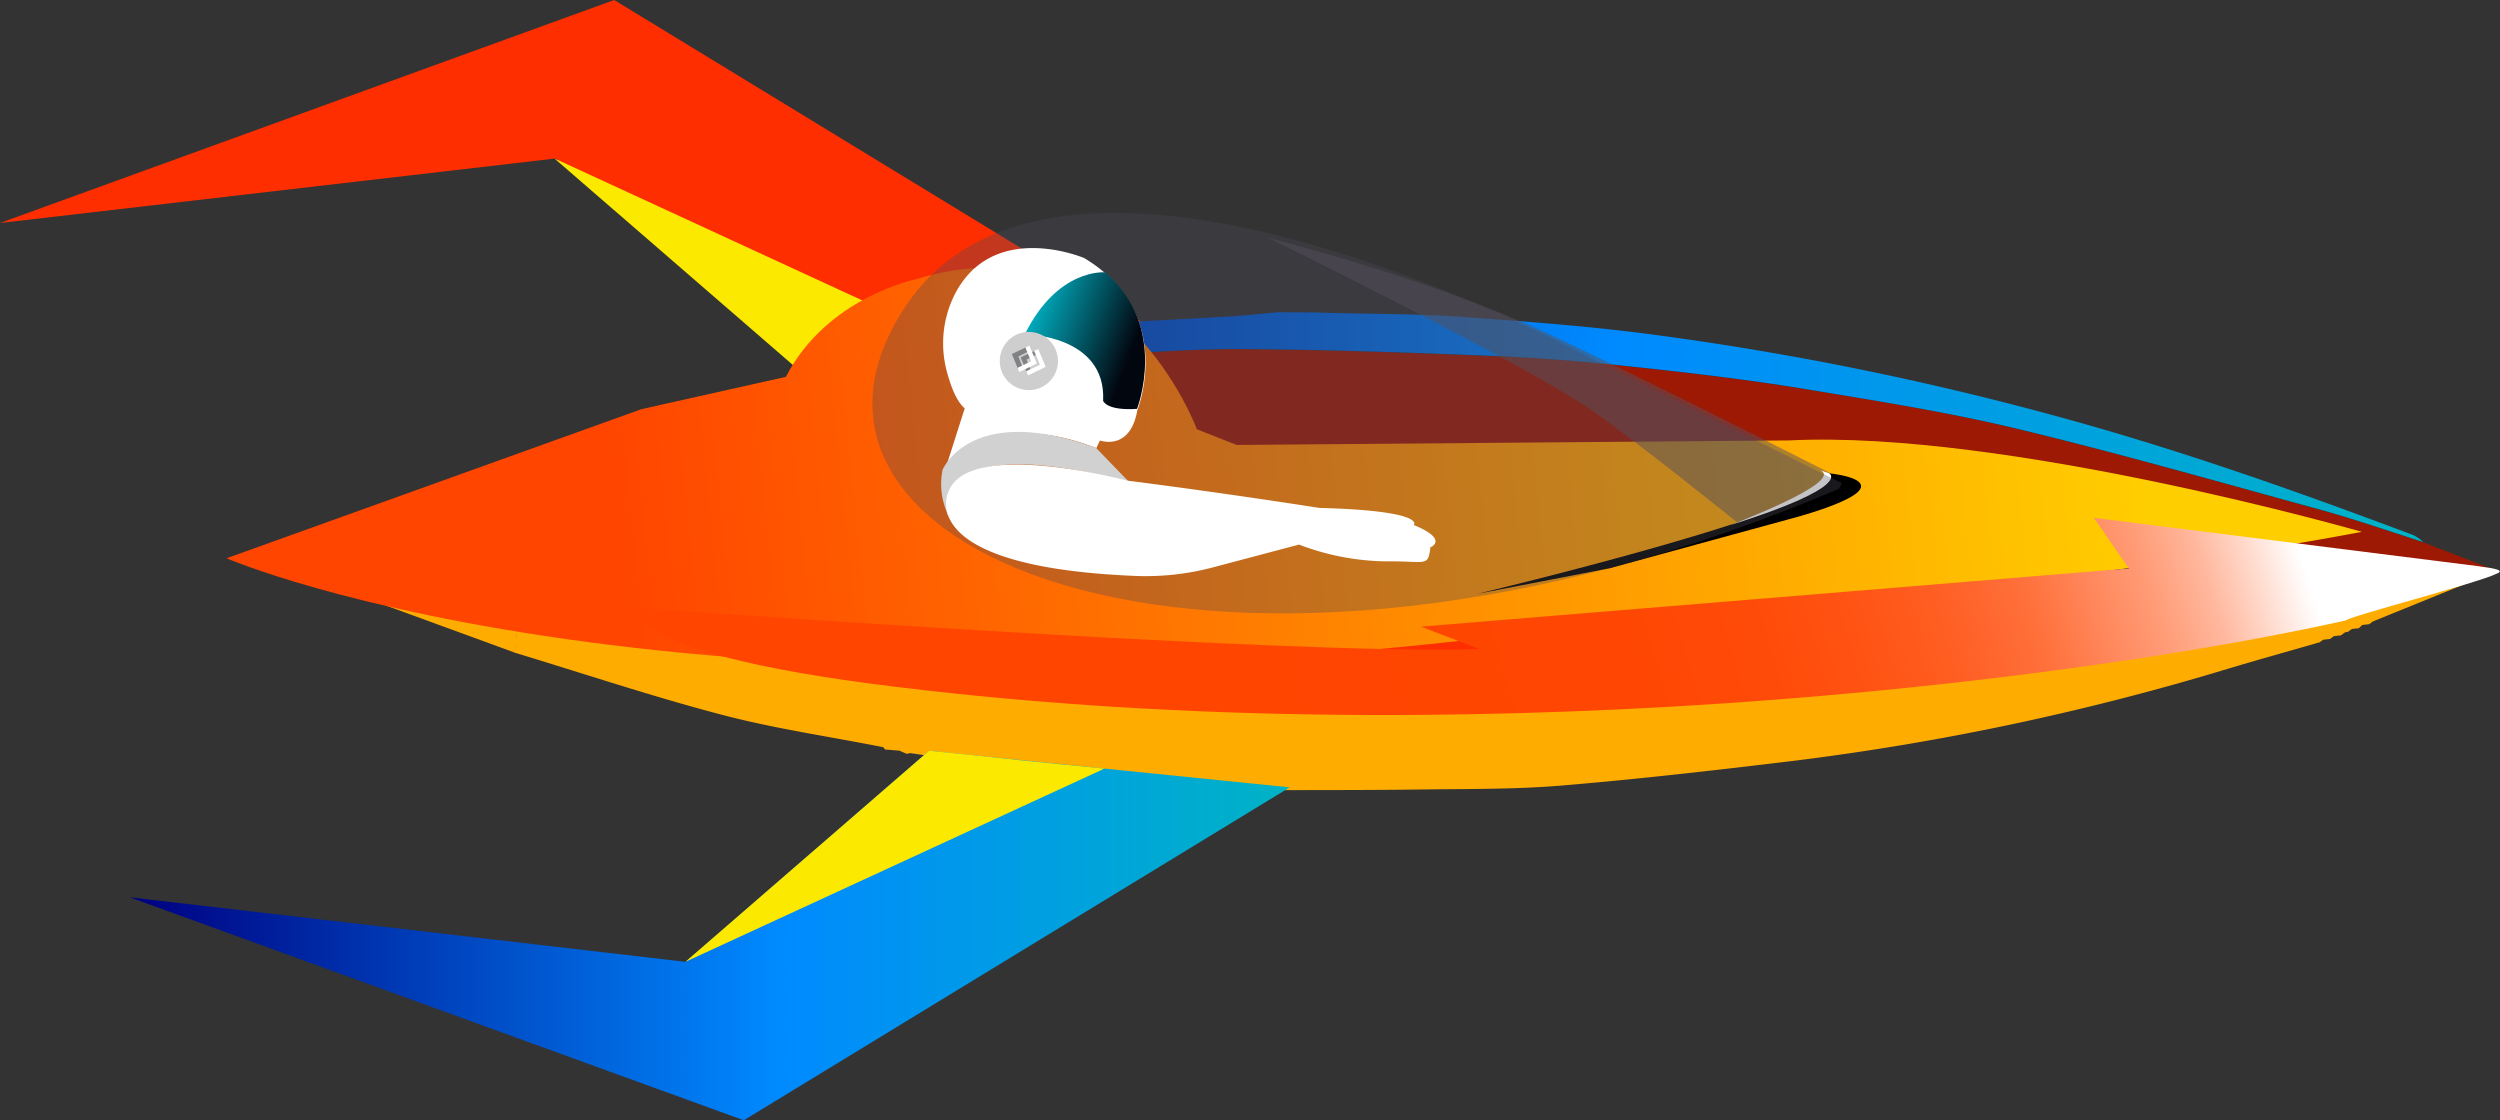 <svg xmlns="http://www.w3.org/2000/svg" xmlns:xlink="http://www.w3.org/1999/xlink" viewBox="0 0 447.41 200.49"><rect x="0" y="0" width="447.41" height="200.49" fill="#333333" stroke="none"/><defs><style>.cls-1{fill:#fe2e00;}.cls-2{fill:#9d1904;}.cls-3{fill:#fead00;}.cls-4{fill:url(#linear-gradient);}.cls-5{fill:#f8f8f8;}.cls-6{fill:#002b24;}.cls-7{fill:#fefefe;}.cls-8{fill:#e5ac4c;}.cls-9{fill:#ef2c00;}.cls-10{fill:url(#linear-gradient-2);}.cls-11{fill:#fce900;}.cls-12{fill:#c12906;}.cls-13{fill:#ffae00;}.cls-14{fill:#fff;}.cls-15{fill:url(#linear-gradient-3);}.cls-16{fill:url(#linear-gradient-4);}.cls-17{fill:#5a525d;opacity:0.5;}.cls-18{fill:#4a495a;opacity:0.33;}.cls-19{fill:url(#linear-gradient-5);}.cls-20{fill:#cecece;}.cls-21{fill:#808285;}.cls-22{fill:#d1d1d1;}</style><linearGradient id="linear-gradient" x1="103.81" y1="76.47" x2="433.68" y2="76.47" gradientUnits="userSpaceOnUse"><stop offset="0" stop-color="navy"/><stop offset="0.56" stop-color="#008aff"/><stop offset="1" stop-color="#00b3c5"/></linearGradient><linearGradient id="linear-gradient-2" x1="23.2" y1="167.43" x2="230.81" y2="167.43" xlink:href="#linear-gradient"/><linearGradient id="linear-gradient-3" x1="1283.89" y1="-35.1" x2="1606.48" y2="133.3" gradientTransform="matrix(-0.94, -0.35, -0.37, 1, 1578.56, 539.07)" gradientUnits="userSpaceOnUse"><stop offset="0.01" stop-color="#ffce00"/><stop offset="0.75" stop-color="#ff4500"/></linearGradient><linearGradient id="linear-gradient-4" x1="402.8" y1="68.48" x2="213.39" y2="125.04" gradientUnits="userSpaceOnUse"><stop offset="0" stop-color="#fff"/><stop offset="0.01" stop-color="#fff8f6"/><stop offset="0.05" stop-color="#ffd7c8"/><stop offset="0.09" stop-color="#ffb79d"/><stop offset="0.14" stop-color="#ff9c77"/><stop offset="0.2" stop-color="#ff8457"/><stop offset="0.25" stop-color="#ff703b"/><stop offset="0.32" stop-color="#ff6025"/><stop offset="0.4" stop-color="#ff5414"/><stop offset="0.49" stop-color="#ff4b09"/><stop offset="0.63" stop-color="#ff4602"/><stop offset="1" stop-color="#ff4500"/></linearGradient><linearGradient id="linear-gradient-5" x1="1451.27" y1="45.84" x2="1474.75" y2="45.84" gradientTransform="matrix(-0.94, -0.35, -0.35, 0.94, 1583.69, 525.23)" gradientUnits="userSpaceOnUse"><stop offset="0" stop-color="#02060f"/><stop offset="0.35" stop-color="#014f5c"/><stop offset="0.84" stop-color="#00b3c5"/><stop offset="1" stop-color="#2c3a55"/></linearGradient></defs><g id="Layer_2" data-name="Layer 2"><g id="space_background" data-name="space background"><polygon class="cls-1" points="143.06 66.13 99.52 28.35 0 39.91 109.92 0 207.62 59.58 143.06 66.13"/><path class="cls-2" d="M53,97.6C60.7,94.43,68.33,91,76.16,88.16,85.28,84.84,94.59,82,103.81,79a7.69,7.69,0,0,0,1.91.05c9.45-2.21,18.83-4.75,28.34-6.61,12-2.35,24.13-4.34,36.26-6.09,8.44-1.22,17-2,25.49-2.59,8.89-.65,17.82-1.31,26.73-1.25,15,.11,30.06.63,45.07,1.25,8.24.34,16.47,1,24.67,1.92,10,1.07,20.07,2.24,30,3.86,12.8,2.08,25.65,4.11,38.24,7.13,18.44,4.42,36.69,9.64,55,14.67,6.12,1.68,12.11,3.8,18.16,5.72,3.87,1.49,7.75,3,11.59,4.5.43.18,2.48.66.14,1.34l-.12-.21c-2.8-.38-5.61-.8-8.43-1.13-6.22-.71-12.44-1.35-18.66-2.07-8.74-1-17.48-2.08-26.22-3.06-6.65-.73-13.31-1.32-20-2-9.39-1-18.76-2.13-28.15-3.08-7.6-.76-15.23-1.34-22.85-2l-38.43-3.17c-5.08-.42-10.15-1-15.24-1.21-5.25-.21-10.52,0-16,0l9.47,12.56c-1.27.08-2.55.22-3.83.22q-100.26,0-200.52,0C55.33,97.69,54.16,97.63,53,97.6Z"/><path class="cls-3" d="M422.14,112.43l-1.23.13-.7.51a1.88,1.88,0,0,0-.58.13l-.7.51-1.23.13-.7.51-1.23.14-.7.5a1.59,1.59,0,0,0-.57.14c-5.3,1.53-10.61,3-15.9,4.59A464,464,0,0,1,321,136.16c-13.8,1.67-27.63,3.26-41.48,4.42-8.37.7-16.82.6-25.24.71-9.63.13-19.27.09-28.9.13a10.33,10.33,0,0,0-2.34-.72c-8.23-.47-16.47-.82-24.7-1.35-2.71-.17-5.38-.8-8.08-1.11-4.37-.49-8.75-.88-13.12-1.31-1.94-1.82-4.12-1.87-6.43-.85l-.69.12h0l-1.29-.56-5.79-.86-.68.13h0l-1.29-.57-2.58-.21c-.13-.15-.25-.4-.42-.43-9.55-1.89-19.22-3.28-28.62-5.74-12.52-3.28-24.82-7.39-37.21-11.15l.72-8.19a24.51,24.51,0,0,0,2.47.58c11.59,1.31,23.16,2.69,34.77,3.86q17.73,1.78,35.52,3.18c8.06.62,16.15,1,24.23,1.29,7.9.32,15.8.67,23.69.63,19.9-.09,39.8-.36,59.7-.62,4.47-.06,8.94-.4,13.41-.61,13.51-.65,27-1.26,40.53-2,7.44-.37,14.89-.69,22.31-1.33,10.67-.91,21.32-2.09,32-3.14,8.87-.87,17.76-1.53,26.6-2.64,12.4-1.56,24.75-3.46,37.12-5.21l.12.21-20.64,8.39-.7.5-1.23.14Z"/><path class="cls-4" d="M170.15,61.14c6.33-.82,12.65-1.67,19-2.47,2.4-.3,4.81-.58,7.22-.73,7.92-.47,15.85-.84,23.77-1.31,2.83-.17,5.65-.49,8.48-.74,3.21,0,6.42,0,9.63.12,7.78.19,15.58.15,23.33.7,11.59.82,23.19,1.69,34.69,3.23a547.71,547.71,0,0,1,73.44,15c21.16,5.84,41.8,13.15,62.31,20.87a8.64,8.64,0,0,1,1.68,1.2c-6.05-1.92-12-4-18.16-5.72-18.29-5-36.54-10.25-55-14.67-12.59-3-25.44-5-38.24-7.13-9.95-1.62-20-2.79-30-3.86-8.2-.88-16.43-1.58-24.67-1.92-15-.62-30-1.14-45.07-1.25-8.91-.06-17.84.6-26.73,1.25-8.52.63-17.05,1.37-25.49,2.59-12.13,1.75-24.23,3.74-36.26,6.09-9.51,1.86-18.89,4.4-28.34,6.61a7.69,7.69,0,0,1-1.91-.05c6.53-2.32,13-5,19.61-6.86,9.68-2.77,19.52-5,29.29-7.47,1.07-.27,2.14-.57,3.2-.86l1.28-.21,5.88-1.16,1.2-.12Z"/><path class="cls-5" d="M418.93,113.71l.7-.51Z"/><path class="cls-5" d="M420.21,113.07l.7-.51Z"/><path class="cls-5" d="M422.14,112.43l.7-.51Z"/><path class="cls-5" d="M424.07,111.78l.7-.5C424.54,111.45,424.31,111.62,424.07,111.78Z"/><path class="cls-5" d="M415.07,115l.7-.5Z"/><path class="cls-5" d="M417,114.35l.7-.51Z"/><path class="cls-1" d="M92.93,102.28c22.27,0,44.54,0,66.8-.11q51.5-.24,103-.63a3.61,3.61,0,0,0,2.13-.7l-4-3.38L251.39,84.9c5.44,0,10.71-.17,16,0,5.09.21,10.16.79,15.24,1.21L321,89.32c7.62.64,15.25,1.22,22.85,2,9.39,1,18.76,2.08,28.15,3.08,6.65.72,13.31,1.31,20,2,8.74,1,17.48,2.06,26.22,3.06,6.22.72,12.44,1.36,18.66,2.07,2.82.33,5.63.75,8.43,1.13-12.37,1.75-24.72,3.65-37.12,5.21-8.84,1.11-17.73,1.77-26.6,2.64-10.67,1-21.32,2.23-32,3.14-7.42.64-14.87,1-22.31,1.33-13.51.69-27,1.3-40.53,2-4.47.21-8.94.55-13.41.61-19.9.26-39.8.53-59.7.62-7.89,0-15.79-.31-23.69-.63-8.08-.32-16.17-.67-24.23-1.29q-17.79-1.38-35.52-3.18c-11.61-1.17-23.18-2.55-34.77-3.86a24.51,24.51,0,0,1-2.47-.58Q93,105.46,92.93,102.28ZM309,92l0,0c-2.18-3.27-5.14-2.06-7.84-1.16-5.94,2-7.48,10.94-3.82,13.3a28.88,28.88,0,0,0,3.4,4.17c3,2.61,6.42,2.85,10,1,3.21-1.59,4.5-4.06,4.73-7.57.28-4.07-1.49-6.86-4.58-9.11Zm14.73,13.45c.31.55.57,1.15.93,1.66a10,10,0,0,0,14.17,2.43c4.46-3.46,4.3-13.37-2.15-15.74l-.7-.53a2.15,2.15,0,0,1-.56-.12c-1.15-2.76-3.64-1.85-5.57-1.74a8,8,0,0,0-7.56,5.91C321.49,100,320.86,103.12,323.69,105.4ZM283.27,91.18c-2.78-3.38-9.77-2.51-12.6,1.57-2.29,3.3-2.17,7.71.28,10.08.51.8,1,1.59,1.52,2.4,2,3.28,5.08,4.3,8.63,4a8.2,8.2,0,0,0,7.48-5.42C290.64,98.55,289,94.4,283.27,91.18Z"/><path class="cls-3" d="M92.93,102.28q0,3.18,0,6.36l-.72,8.19-38.6-14.11a6.54,6.54,0,0,1,1.75-.51Q74.15,102.21,92.93,102.28Z"/><path class="cls-6" d="M170.07,136.21l-1.29-.56Z"/><path class="cls-6" d="M162.35,134.93l-1.29-.57Z"/><path class="cls-7" d="M26.7,165l-.71-.51Z"/><path class="cls-8" d="M283.27,91.18c5.72,3.22,7.37,7.37,5.31,12.59a8.2,8.2,0,0,1-7.48,5.42c-3.55.34-6.66-.68-8.63-4-.49-.81-1-1.6-1.52-2.4,0-.64.09-1.27.1-1.91C271.12,93.42,276,89.57,283.27,91.18Zm-3.16,2.74a6,6,0,0,0-6.39,6.42,6.52,6.52,0,0,0,6.67,6.26,6.67,6.67,0,0,0,6.64-6.35C287,96.61,284.1,93.94,280.11,93.92Z"/><path class="cls-8" d="M310.92,92.64c3.09,2.25,4.86,5,4.58,9.11-.23,3.51-1.52,6-4.73,7.57-3.63,1.81-7,1.57-10-1a28.88,28.88,0,0,1-3.4-4.17c.26-2.37,0-5,.88-7.08,2-4.59,6.16-5.53,10.78-5.06l0,0Zm-4,2.56c-4.27,0-6.72,2.2-6.82,6.19a6.69,6.69,0,0,0,6.45,6.49,6.6,6.6,0,0,0,6.64-6.67C313.15,97.44,310.83,95.22,306.89,95.2Z"/><path class="cls-8" d="M336.64,93.75c6.45,2.37,6.61,12.28,2.15,15.74a10,10,0,0,1-14.17-2.43,17.92,17.92,0,0,1-.93-1.67c0-1.37.07-2.75.11-4.12a8.36,8.36,0,0,1,6.49-8,34.39,34.39,0,0,1,5.09-.21,2.15,2.15,0,0,0,.56.12Zm2.52,8.93c0-4.05-2.31-6.74-5.94-6.83a6.91,6.91,0,0,0-6.78,6.62,6.83,6.83,0,0,0,6.71,6.64C336.72,109.06,339.13,106.47,339.16,102.68Z"/><path class="cls-9" d="M335.38,93.1a34.39,34.39,0,0,0-5.09.21,8.36,8.36,0,0,0-6.49,8c0,1.37-.07,2.75-.11,4.12-2.83-2.27-2.2-5.44-1.44-8.12a8,8,0,0,1,7.56-5.91C331.74,91.25,334.23,90.34,335.38,93.1Z"/><path class="cls-9" d="M283.27,91.18c-7.31-1.61-12.15,2.24-12.22,9.74,0,.64-.07,1.27-.1,1.91-2.45-2.37-2.57-6.78-.28-10.08C273.5,88.67,280.49,87.8,283.27,91.18Z"/><path class="cls-9" d="M309,92c-4.62-.47-8.79.47-10.78,5.06-.9,2.1-.62,4.71-.88,7.08-3.66-2.36-2.12-11.32,3.82-13.3C303.84,89.91,306.8,88.7,309,92Z"/><path class="cls-9" d="M310.92,92.64,309,92Z"/><path class="cls-9" d="M336.64,93.75l-.7-.53Z"/><path class="cls-1" d="M280.11,93.92c4,0,6.91,2.69,6.92,6.33a6.67,6.67,0,0,1-6.64,6.35,6.52,6.52,0,0,1-6.67-6.26A6,6,0,0,1,280.11,93.92Zm5.69,6.6c-1.21-1-2.32-2.47-3.67-2.72-2.18-.39-3.36,1.18-3.38,3.41s1.18,2.94,3.22,3S285.17,103.36,285.8,100.52Z"/><path class="cls-1" d="M306.89,95.2c3.94,0,6.26,2.24,6.27,6a6.6,6.6,0,0,1-6.64,6.67,6.69,6.69,0,0,1-6.45-6.49C300.17,97.4,302.62,95.18,306.89,95.2Zm1.95,3.2c-2.84.59-3.75,1.65-3.75,3.74s1,3.23,3.24,3.32c2.48.1,3.39-1.54,3.12-3.32C311.25,100.79,309.76,99.64,308.84,98.4Z"/><path class="cls-1" d="M339.16,102.68c0,3.79-2.44,6.38-6,6.43a6.83,6.83,0,0,1-6.71-6.64,6.91,6.91,0,0,1,6.78-6.62C336.85,95.94,339.19,98.63,339.16,102.68Zm-7.68.82c-.3,2.35,1.38,3,3.25,3.14a2.82,2.82,0,0,0,3.18-3c0-1.84-.61-3.48-3.11-3.41C332.59,100.26,331.4,101.1,331.48,103.5Z"/><path class="cls-5" d="M285.8,100.52c-.63,2.84-1.79,3.65-3.83,3.64s-3.25-.78-3.22-3,1.2-3.8,3.38-3.41C283.48,98.05,284.59,99.57,285.8,100.52Z"/><path class="cls-5" d="M308.84,98.4c.92,1.24,2.41,2.39,2.61,3.74.27,1.78-.64,3.42-3.12,3.32-2.29-.09-3.24-1.08-3.24-3.32S306,99,308.84,98.4Z"/><path class="cls-5" d="M331.48,103.5c-.08-2.4,1.11-3.24,3.32-3.3,2.5-.07,3.08,1.57,3.11,3.41a2.82,2.82,0,0,1-3.18,3C332.86,106.55,331.18,105.85,331.48,103.5Z"/><polygon class="cls-10" points="166.26 134.37 122.71 172.14 23.2 160.58 133.11 200.49 230.81 140.91 166.26 134.37"/><path class="cls-11" d="M142.82,66.12s8.25-.79,11-1.11c5.08-.59,20.39-2.07,20.39-2.07l-75-34.59Z"/><path class="cls-12" d="M203,101.3s-46.36-5.18-35.25-39.1c0,0,7.78-27,48.94,18.13l3,2L295,85.94Z"/><path class="cls-13" d="M124.31,74.66l1.45-.3,2,5.54h-1.56Z"/><path class="cls-13" d="M127,74.1l1.44-.29,2.19,6.1h-1.56Z"/><path class="cls-13" d="M121.62,75.21l1.45-.3,1.78,5-1.57,0Z"/><path class="cls-13" d="M118.93,75.76l1.45-.3,1.56,4.38-1.56,0Z"/><path class="cls-13" d="M129.7,73.55l1.33-.27,2.36,6.6-1.42,0Z"/><path class="cls-13" d="M135,72.47l1.45-.3,1.43,4a12.82,12.82,0,0,0-.83,2Z"/><path class="cls-13" d="M139.59,73c-.3.49-.63,1.06-1,1.66l-1-2.72,1.45-.3Z"/><path class="cls-13" d="M132.27,73l1.45-.29,2.52,7c-.39,0-.9.06-1.53.08Z"/><path class="cls-13" d="M140.35,71.37l.28-.06-.19.3Z"/><path class="cls-13" d="M101.68,79.39h-.39l.36-.08Z"/><path class="cls-13" d="M113.54,76.86l1.45-.29,1.14,3.17-1.57,0Z"/><path class="cls-13" d="M116.24,76.31l1.44-.3L119,79.79l-1.57,0Z"/><path class="cls-13" d="M369.33,105.11l1.47-.09.51-5.86-1.5.41Z"/><path class="cls-13" d="M372.07,105l1.48-.09.56-6.45-1.51.4Z"/><path class="cls-13" d="M366.58,105.26l1.48-.09.46-5.25-1.51.42Z"/><path class="cls-13" d="M363.84,105.41l1.47-.09.41-4.63-1.51.42Z"/><path class="cls-13" d="M374.81,104.81l1.36-.08.61-7-1.38.34Z"/><path class="cls-13" d="M380.18,104.51l1.48-.08.37-4.21a12.93,12.93,0,0,1-1.32-1.75Z"/><path class="cls-13" d="M384.53,102.85c-.42-.41-.88-.87-1.35-1.37l-.25,2.88,1.47-.08Z"/><path class="cls-13" d="M377.44,104.66l1.48-.08.64-7.44c-.38.07-.88.17-1.49.31Z"/><path class="cls-13" d="M385.67,104.21H386l-.27-.24Z"/><path class="cls-13" d="M346.23,106.28l-.37.11.36,0Z"/><path class="cls-13" d="M358.35,105.71l1.48-.09.29-3.35-1.51.43Z"/><path class="cls-13" d="M361.09,105.56l1.48-.09.35-4-1.51.42Z"/><path class="cls-14" d="M190.84,87.43l0-.09a1.06,1.06,0,0,0-1.94-.86,3.19,3.19,0,0,0-.24,1.33l-1.41-1.69L182,88.54S185.67,77,202.84,82.8l10.67,2.79s17.92-1,34.74,5c0,0,4.17-2.75,17.47,2.09a.45.45,0,0,1,.27.57h0a.75.75,0,0,1-1,.43l-2.72-1.1a.52.52,0,0,0-.61.18h0a.53.53,0,0,0,.29.81c1.8.54,6.56,2,7.07,2.53s-.59,1.57-.59,1.57l-7.94-2.25,6.77,2.69a1,1,0,0,1,.55,1.24h0a1,1,0,0,1-1.36.62L257,96.43l-.51.56a2.41,2.41,0,0,1-2.61.62h0L255.8,96l-.66-.24-1,.81a2.18,2.18,0,0,1-2.15.37h0l-.15-1.22-.92.88A1.89,1.89,0,0,1,249,97h0l-.22-1.84-.21.26a2,2,0,0,1-2.2.6h0a2.53,2.53,0,0,0-1.37-3.2c-.89-.39-1.72-.71-1.77-.59s-7.54,2.18-15.35-.43L224,90.34l-1.84,2s.47-3.63-9.38-2.31c0,0-.85,1.38-4.62,1.05a2.79,2.79,0,0,1-2-4.39h0l-1-.39a6.35,6.35,0,0,0-3,4.16l-1.52-.56,2.78-3.65-1.16-.72s-2.85,1.28-3.06,3.83l-1.45-.53s.5-3.62,3.13-4.4c0,0-2.29-1.44-5.49,3.52l-1.19-.44s.68-2.67,3.12-2.94c0,0-4.28-1.88-5.32,3.3"/><path d="M417.3,102.58C397.61,97.4,346.11,88.3,317.31,89l-97.91-.29-7.27-3.87s-17.76-33.29-53.66-23.43c0,0-12.56-.23-19.51,13l-25.51,4.88-2.37,26.92s13,25,188.72,2.78"/><path class="cls-15" d="M422.68,95.18S358.94,76.89,320.19,78.82l-98.86.81-7.13-2.8s-14-38.12-50.41-26.82c0,0-15.83,3.22-23.14,17.43l-25.84,5.78L40.55,99.91s84.78,36.9,262.55,9.24C303.1,109.15,370.73,105.07,422.68,95.18Z"/><path class="cls-16" d="M264.78,116.15l-10.48-4L381,101.73l-6.29-9.06,69,8.68c0,.1,5.43.47,3.05,1.34-3.19,1.61-26.73,7.72-26.91,8.34C371.3,121.9,259.8,136,155.44,122.3c-22.63-3-40.13-7.48-41.42-13l-4.66-.85S230.91,117.37,264.78,116.15Z"/><path class="cls-17" d="M330.85,86.35s-35.68-18.2-54.15-26.79c-21.26-9.91-49.61-16.93-49.61-16.93S270.61,64,283.82,72.73c7.54,5,27.56,21.15,27.56,21.15Z"/><path d="M327.35,84.71s15.74,1.46-5,7.61l-34.26,9.37-23.73,4.59S332.52,90.13,327.35,84.71Z"/><path class="cls-14" d="M325.84,84.18l1.51.53S331.79,87,309.59,94C309.59,94,330.05,86.31,325.84,84.18Z"/><path class="cls-18" d="M329.61,86.46,284.17,63.81s-93.77-51.15-122-9.16c-30.28,45.06,57.69,79.64,167,32.79Z"/><path class="cls-14" d="M196.85,78.83s5.4,2,6.69-5.42c0,0,7-17.3-9.51-27.23,0,0-16.45-7-23.27,6.72a19.46,19.46,0,0,0-1.26,13.77c.68,2.53,1.71,5.2,3.15,6.41l-3.59,11.26s7.42-11.89,27.14-4.14Z"/><path class="cls-19" d="M183.42,59.81s14.58.14,14,11.92c0,0,.53,1.81,6.07,1.44,0,0,5.75-14.76-5.74-24.43C197.76,48.74,189.28,47.94,183.42,59.81Z"/><circle class="cls-20" cx="184.13" cy="64.61" r="5.21"/><polygon class="cls-21" points="185.09 62.81 185.09 62.81 183.39 63.61 182.67 63.96 182.97 64.71 183.68 66.45 184.4 66.09 183.72 64.35 185.37 63.53 185.39 63.52 185.09 62.81"/><polygon class="cls-14" points="183.68 66.45 184 67.17 186.42 66.01 187.14 65.64 186.83 64.91 185.8 62.45 185.09 62.81 185.87 64.67 186.12 65.25 183.75 66.42 183.68 66.45"/><polygon class="cls-21" points="183.79 62.07 183.79 62.07 181.9 62.97 181.09 63.35 181.43 64.18 182.22 66.13 183.02 65.74 182.25 63.79 184.1 62.88 184.12 62.87 183.79 62.07"/><polygon class="cls-14" points="182.1 65.84 182.42 66.57 184.84 65.41 185.56 65.04 185.25 64.31 184.22 61.84 183.51 62.2 184.28 64.06 184.53 64.65 182.16 65.81 182.1 65.84"/><path class="cls-22" d="M196.2,80.2l6,6.2s-34.28-10.52-32.5,6l-.5-1.4a12.78,12.78,0,0,1-.51-6.93h0S173.74,71.88,196.2,80.2Z"/><path class="cls-14" d="M236.12,90.9S219.61,88.29,201.65,86c0,0-28.48-7.63-31.93,2.07,0,0-6.63,13.36,33.47,15A46.85,46.85,0,0,0,217,101.56l15.48-4.1a44.94,44.94,0,0,0,15.27,3c7.64-.1,7.77,1.12,8.24-2.51,0,0,3.43-1.36-3-4C253.07,94,255.42,91.4,236.12,90.9Z"/><path class="cls-11" d="M166.26,134.36s8.25.8,11,1.12c5.08.59,20.39,2.07,20.39,2.07l-75,34.59Z"/></g></g></svg>